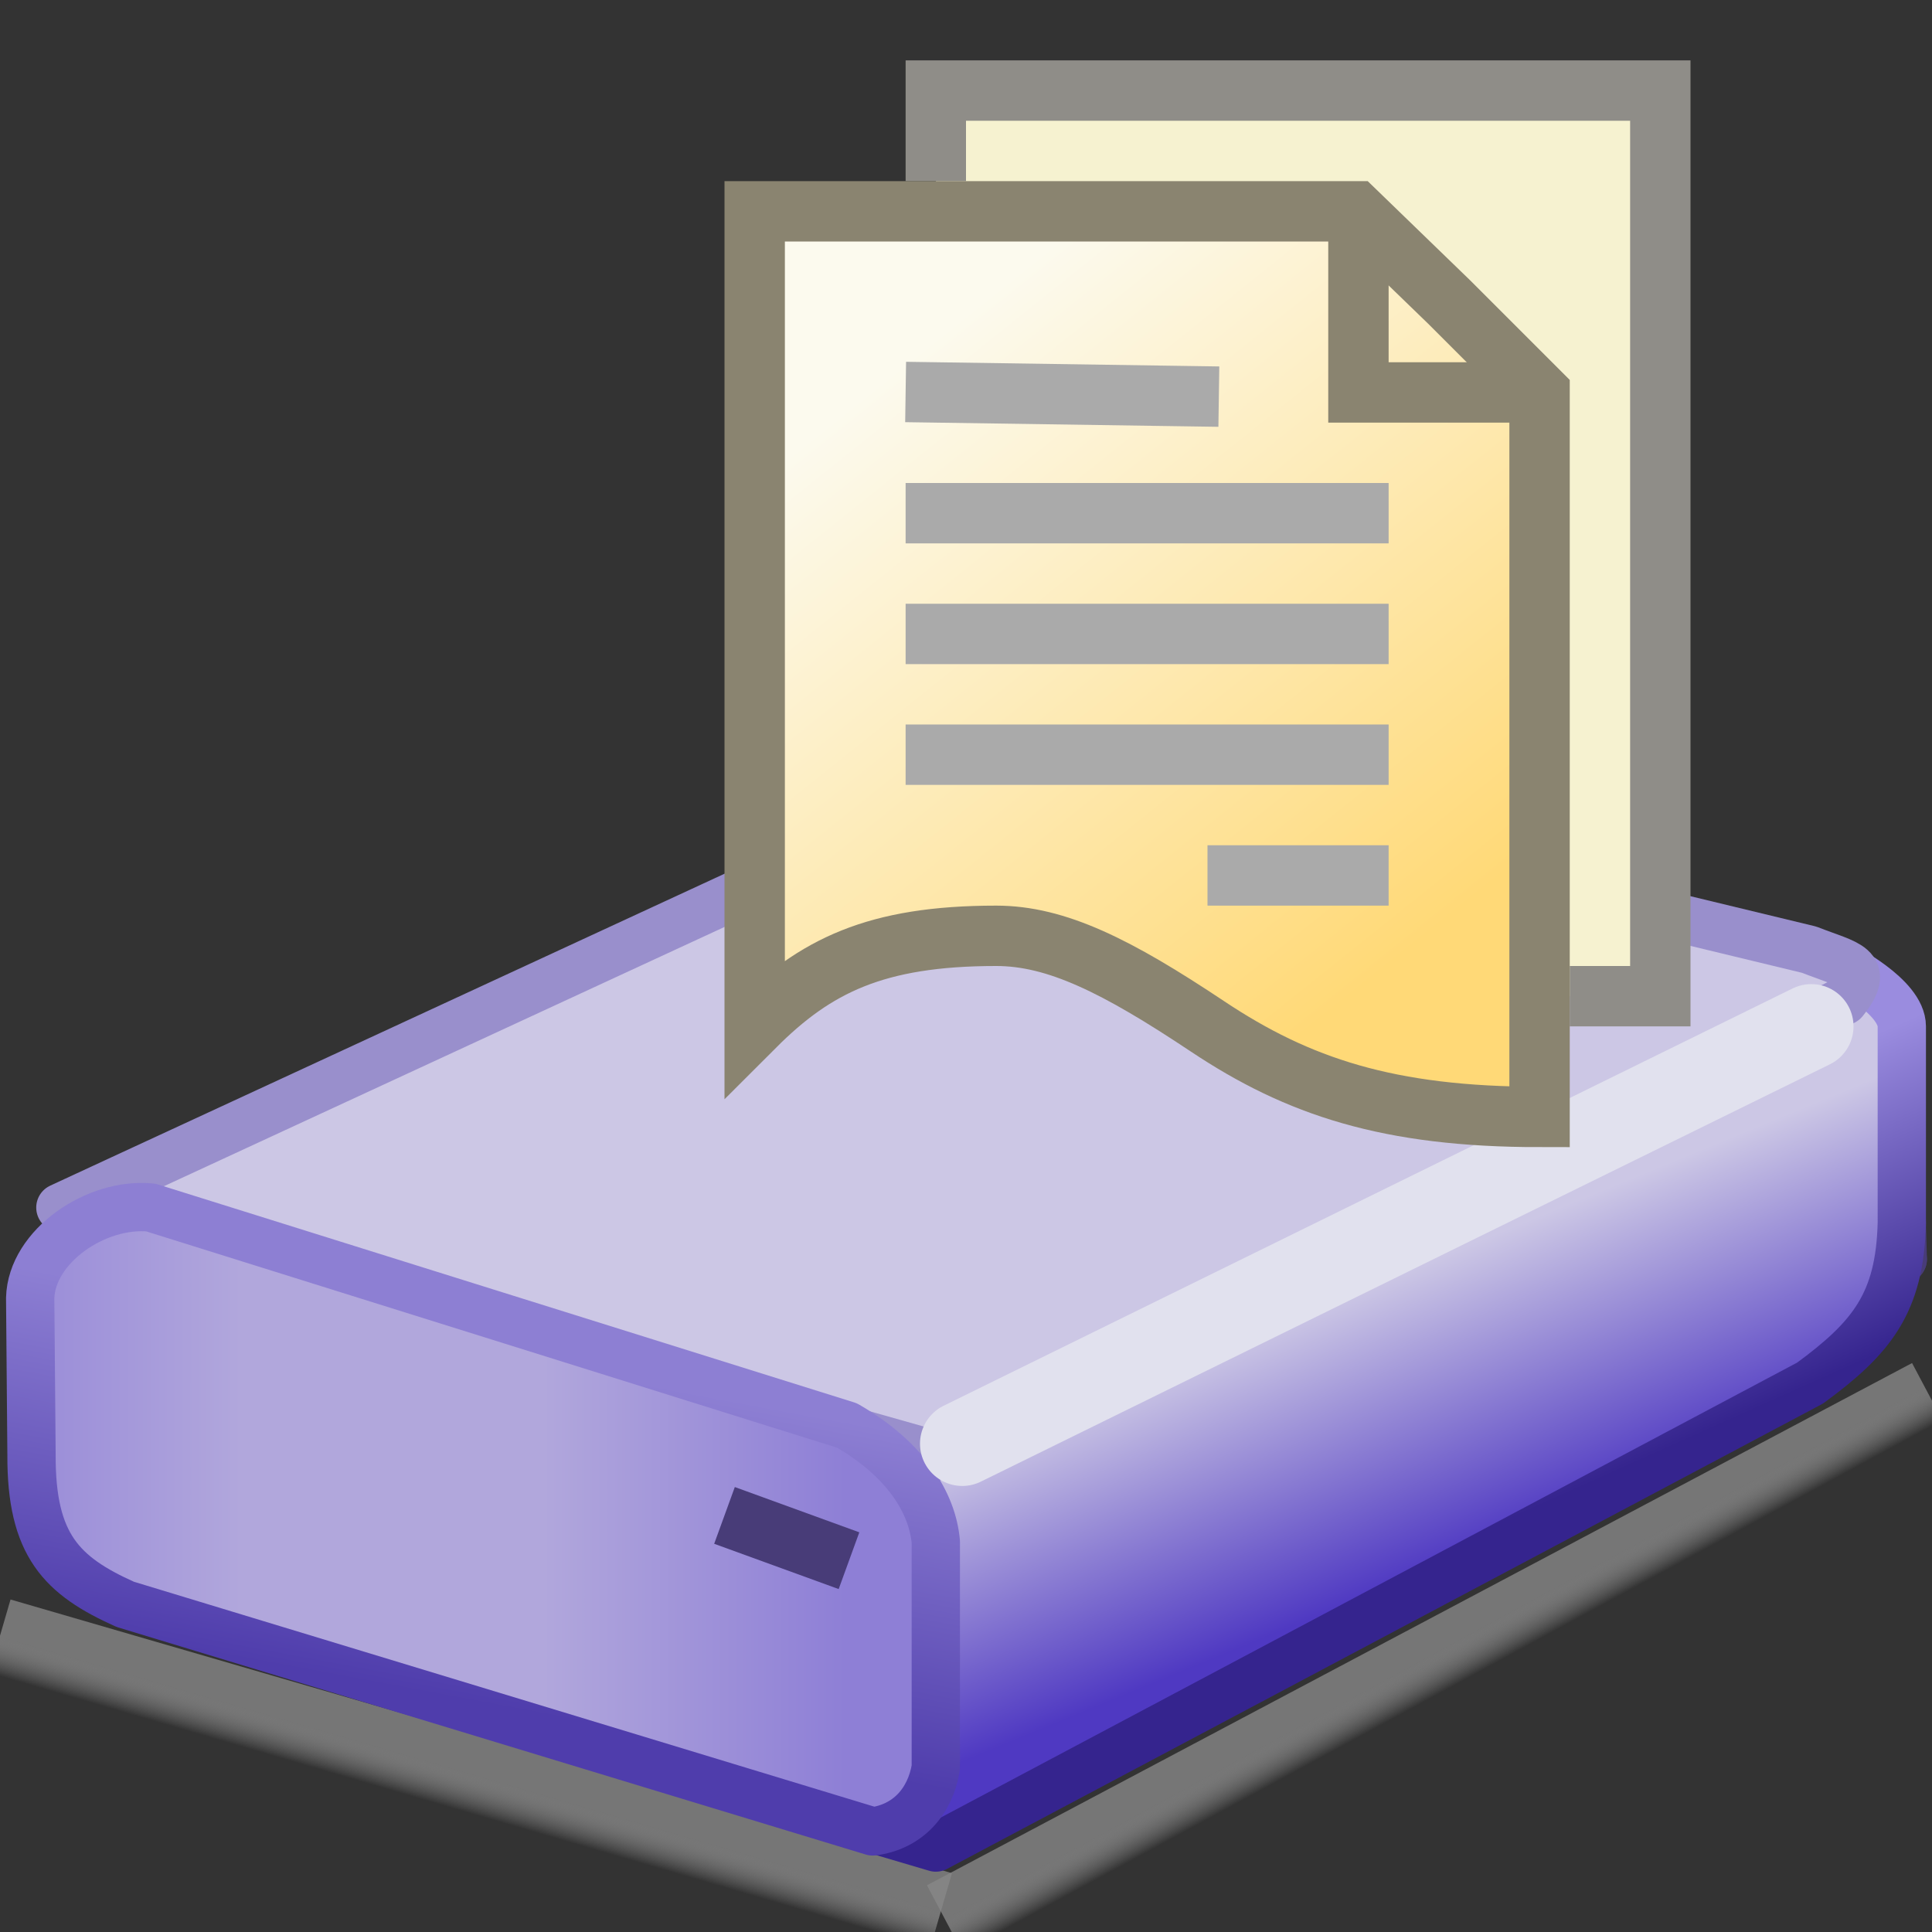 <?xml version="1.0" encoding="UTF-8" standalone="no"?>
<!-- Created with Inkscape (http://www.inkscape.org/) -->

<svg
   xmlns:osb="http://www.openswatchbook.org/uri/2009/osb"
   xmlns:dc="http://purl.org/dc/elements/1.1/"
   xmlns:cc="http://creativecommons.org/ns#"
   xmlns:rdf="http://www.w3.org/1999/02/22-rdf-syntax-ns#"
   xmlns:svg="http://www.w3.org/2000/svg"
   xmlns="http://www.w3.org/2000/svg"
   xmlns:xlink="http://www.w3.org/1999/xlink"
   xmlns:sodipodi="http://sodipodi.sourceforge.net/DTD/sodipodi-0.dtd"
   xmlns:inkscape="http://www.inkscape.org/namespaces/inkscape"
   width="32"
   height="32"
   id="svg3012"
   version="1.1"
   inkscape:version="0.48.5 r10040"
   sodipodi:docname="pref-datasource.svg"
   inkscape:export-filename="/Users/aecreations/Documents/Graphics/Inkscape/Clippings/Prefwindow/pref-datasource.png"
   inkscape:export-xdpi="90"
   inkscape:export-ydpi="90">
  <rect width="100%" height="100%" fill="#333333" stroke="none"/>
  <defs
     id="defs3014">
    <linearGradient
       id="linearGradient4252">
      <stop
         style="stop-color:#fcfaee;stop-opacity:1;"
         offset="0"
         id="stop4254" />
      <stop
         style="stop-color:#ffd977;stop-opacity:1;"
         offset="1"
         id="stop4256" />
    </linearGradient>
    <linearGradient
       id="linearGradient4035">
      <stop
         style="stop-color:#8d7fd3;stop-opacity:1;"
         offset="0"
         id="stop4037" />
      <stop
         style="stop-color:#4f3dac;stop-opacity:1;"
         offset="1"
         id="stop4039" />
    </linearGradient>
    <linearGradient
       id="linearGradient4029">
      <stop
         id="stop4031"
         offset="0"
         style="stop-color:#7b6db0;stop-opacity:1;" />
      <stop
         id="stop4033"
         offset="1"
         style="stop-color:#3c268f;stop-opacity:0.992;" />
    </linearGradient>
    <linearGradient
       id="linearGradient4015">
      <stop
         id="stop4017"
         offset="0"
         style="stop-color:#9a8cdf;stop-opacity:1;" />
      <stop
         id="stop4019"
         offset="1"
         style="stop-color:#35248e;stop-opacity:1;" />
    </linearGradient>
    <linearGradient
       id="linearGradient3999">
      <stop
         style="stop-color:#ccc7e5;stop-opacity:1;"
         offset="0"
         id="stop4001" />
      <stop
         style="stop-color:#4f39c2;stop-opacity:1;"
         offset="1"
         id="stop4003" />
    </linearGradient>
    <linearGradient
       id="linearGradient3987">
      <stop
         style="stop-color:#9d90d9;stop-opacity:1;"
         offset="0"
         id="stop3989" />
      <stop
         id="stop3997"
         offset="0.231"
         style="stop-color:#b1a7dc;stop-opacity:1;" />
      <stop
         id="stop3995"
         offset="0.615"
         style="stop-color:#b1a7dc;stop-opacity:1;" />
      <stop
         style="stop-color:#8e7fd6;stop-opacity:1;"
         offset="1"
         id="stop3991" />
    </linearGradient>
    <linearGradient
       id="linearGradient3965"
       osb:paint="gradient">
      <stop
         style="stop-color:#000000;stop-opacity:1;"
         offset="0"
         id="stop3967" />
      <stop
         style="stop-color:#000000;stop-opacity:0;"
         offset="1"
         id="stop3969" />
    </linearGradient>
    <inkscape:perspective
       sodipodi:type="inkscape:persp3d"
       inkscape:vp_x="174.4575 : 64.72285 : 1"
       inkscape:vp_y="989.5084 : -144.47532 : 0"
       inkscape:vp_z="38.970595 : -275.3378 : 1"
       inkscape:persp3d-origin="14.114837 : -31.770438 : 1"
       id="perspective3943" />
    <inkscape:perspective
       sodipodi:type="inkscape:persp3d"
       inkscape:vp_x="180.80358 : 37.368866 : 1"
       inkscape:vp_y="989.5084 : -144.47532 : 0"
       inkscape:vp_z="24.103477 : -264.50802 : 1"
       inkscape:persp3d-origin="-0.75228113 : -20.940656 : 1"
       id="perspective3899" />
    <inkscape:perspective
       sodipodi:type="inkscape:persp3d"
       inkscape:vp_x="183.80358 : 48.368866 : 1"
       inkscape:vp_y="989.5084 : -144.47532 : 0"
       inkscape:vp_z="27.103477 : -253.50802 : 1"
       inkscape:persp3d-origin="2.2477187 : -9.9406561 : 1"
       id="perspective3869" />
    <linearGradient
       id="linearGradient5329">
      <stop
         id="stop5331"
         offset="0"
         style="stop-color:#888888;stop-opacity:0.784;" />
      <stop
         id="stop5333"
         offset="1"
         style="stop-color:#eeeeee;stop-opacity:0;" />
    </linearGradient>
    <linearGradient
       osb:paint="gradient"
       id="linearGradient5347">
      <stop
         id="stop5349"
         offset="0"
         style="stop-color:#000000;stop-opacity:1;" />
      <stop
         id="stop5351"
         offset="1"
         style="stop-color:#000000;stop-opacity:0;" />
    </linearGradient>
    <linearGradient
       id="linearGradient5375">
      <stop
         id="stop5377"
         offset="0"
         style="stop-color:#e3e0e0;stop-opacity:1;" />
      <stop
         id="stop5379"
         offset="1"
         style="stop-color:#babdc6;stop-opacity:1;" />
    </linearGradient>
    <linearGradient
       id="linearGradient3769">
      <stop
         id="stop3771"
         offset="0"
         style="stop-color:#f5f5f5;stop-opacity:1;" />
      <stop
         id="stop3773"
         offset="1"
         style="stop-color:#e6e6e6;stop-opacity:1;" />
    </linearGradient>
    <linearGradient
       id="linearGradient3771">
      <stop
         id="stop3774"
         offset="0"
         style="stop-color:#f7f7f7;stop-opacity:1;" />
      <stop
         id="stop3776"
         offset="1"
         style="stop-color:#e6e6e6;stop-opacity:1;" />
    </linearGradient>
    <linearGradient
       inkscape:collect="always"
       xlink:href="#linearGradient5329"
       id="linearGradient3981"
       x1="8.5"
       y1="28.062"
       x2="8.346"
       y2="28.584"
       gradientUnits="userSpaceOnUse"
       spreadMethod="pad"
       gradientTransform="matrix(1.047,-0.036,0.036,1.17,8.606,163.425)" />
    <linearGradient
       inkscape:collect="always"
       xlink:href="#linearGradient5329"
       id="linearGradient3985"
       gradientUnits="userSpaceOnUse"
       gradientTransform="matrix(0.821,-0.816,0.834,0.803,3.878,177.874)"
       spreadMethod="pad"
       x1="8.5"
       y1="28.062"
       x2="8.346"
       y2="28.584" />
    <linearGradient
       inkscape:collect="always"
       xlink:href="#linearGradient3987"
       id="linearGradient3993"
       x1="10.5"
       y1="190.362"
       x2="23.5"
       y2="190.362"
       gradientUnits="userSpaceOnUse" />
    <linearGradient
       inkscape:collect="always"
       xlink:href="#linearGradient3999"
       id="linearGradient4005"
       x1="31.6"
       y1="186.8"
       x2="33.4"
       y2="191.175"
       gradientUnits="userSpaceOnUse" />
    <linearGradient
       inkscape:collect="always"
       xlink:href="#linearGradient4015"
       id="linearGradient4013"
       x1="32.662"
       y1="185.925"
       x2="34.65"
       y2="190.362"
       gradientUnits="userSpaceOnUse" />
    <linearGradient
       inkscape:collect="always"
       xlink:href="#linearGradient4035"
       id="linearGradient4027"
       x1="17.763"
       y1="187.718"
       x2="16.712"
       y2="193.343"
       gradientUnits="userSpaceOnUse" />
    <linearGradient
       inkscape:collect="always"
       xlink:href="#linearGradient4252"
       id="linearGradient51264"
       gradientUnits="userSpaceOnUse"
       x1="25"
       y1="171.362"
       x2="33"
       y2="181.362"
       gradientTransform="translate(0,1)" />
  </defs>
  <sodipodi:namedview
     id="base"
     pagecolor="#ffffff"
     bordercolor="#666666"
     borderopacity="1.0"
     inkscape:pageopacity="0.0"
     inkscape:pageshadow="2"
     inkscape:zoom="11.313708"
     inkscape:cx="13.82567"
     inkscape:cy="18.909831"
     inkscape:document-units="px"
     inkscape:current-layer="layer1"
     showgrid="true"
     fit-margin-top="0"
     fit-margin-left="0"
     fit-margin-right="0"
     fit-margin-bottom="0"
     inkscape:snap-to-guides="true"
     inkscape:snap-page="false"
     inkscape:snap-grids="true"
     inkscape:window-width="1280"
     inkscape:window-height="667"
     inkscape:window-x="0"
     inkscape:window-y="0"
     inkscape:window-maximized="1"
     showguides="true"
     inkscape:guide-bbox="true"
     inkscape:snap-nodes="true">
    <inkscape:grid
       type="xygrid"
       id="grid3020"
       empspacing="2"
       visible="true"
       enabled="true"
       snapvisiblegridlinesonly="true"
       originx="0px"
       originy="0px"
       spacingx="0.5px"
       spacingy="0.5px" />
  </sodipodi:namedview>
  <g
     inkscape:label="Layer 1"
     inkscape:groupmode="layer"
     id="layer1"
     transform="translate(-10,-166.362)">
    <path
       sodipodi:nodetypes="cc"
       inkscape:connector-curvature="0"
       id="path3983"
       d="m 25.705,198.251 16.316,-8.65"
       style="fill:none;stroke:url(#linearGradient3985);stroke-width:1.5;stroke-linecap:butt;stroke-linejoin:miter;stroke-miterlimit:4;stroke-opacity:1;stroke-dasharray:none" />
    <path
       style="fill:none;stroke:url(#linearGradient3981);stroke-width:1.5;stroke-linecap:butt;stroke-linejoin:miter;stroke-miterlimit:4;stroke-opacity:1;stroke-dasharray:none"
       d="m 9.965,193.575 15.593,4.533"
       id="path3963"
       inkscape:connector-curvature="0"
       sodipodi:nodetypes="cc" />
    <g
       id="g3929"
       style="fill:#ccc7e5;fill-opacity:1;fill-rule:nonzero;stroke:#483c78;stroke-width:0.8;stroke-linecap:butt;stroke-linejoin:round;stroke-miterlimit:4;stroke-opacity:1;stroke-dasharray:none"
       transform="translate(0.5,1.1)">
      <path
         d="M 28.753,180.787 10.5,186.763 l -0.111,3.672 18.611,-6.073 z"
         style="fill:#ccc7e5;fill-opacity:1;fill-rule:evenodd;stroke:#483c78;stroke-width:0.8;stroke-linecap:butt;stroke-linejoin:round;stroke-miterlimit:4;stroke-opacity:1;stroke-dasharray:none"
         id="path3947"
         inkscape:connector-curvature="0"
         sodipodi:nodetypes="ccccc" />
      <path
         d="m 40.918,182.563 -12.165,-1.776 0.247,3.575 12.016,1.754 z"
         style="fill:#ccc7e5;fill-opacity:1;fill-rule:evenodd;stroke:#483c78;stroke-width:0.8;stroke-linecap:butt;stroke-linejoin:round;stroke-miterlimit:4;stroke-opacity:1;stroke-dasharray:none"
         id="path3949"
         inkscape:connector-curvature="0" />
      <path
         d="m 41.016,186.117 -17.173,6.283 -13.455,-1.965 18.611,-6.073 z"
         style="fill:#ccc7e5;fill-opacity:1;fill-rule:evenodd;stroke:#483c78;stroke-width:0.8;stroke-linecap:butt;stroke-linejoin:round;stroke-miterlimit:4;stroke-opacity:1;stroke-dasharray:none"
         id="path3951"
         inkscape:connector-curvature="0" />
      <path
         d="m 40,181.263 -15,8.1 -0.894,0.504 -0.481,5.59 1.375,0.406 14.481,-7.693 c 1.022,-0.75 1.486,-1.325 1.519,-2.651 0,0 0,-2.256 0,-3.256 0,-0.5 -1,-1 -1,-1 z"
         style="fill:url(#linearGradient4005);fill-opacity:1;fill-rule:evenodd;stroke:url(#linearGradient4013);stroke-width:0.8;stroke-linecap:butt;stroke-linejoin:round;stroke-miterlimit:4;stroke-opacity:1;stroke-dasharray:none"
         id="path3953"
         inkscape:connector-curvature="0"
         sodipodi:nodetypes="ccccccccc" />
      <path
         d="M 40.04,181.842 25,189.362 10.5,185.263 11.527,184.787 26.5,177.862 l 12.966,3.13 c 0.639,0.252 1.034,0.271 0.574,0.85 z"
         style="fill:#ccc7e5;fill-opacity:1;fill-rule:evenodd;stroke:#998fcc;stroke-width:0.8;stroke-linecap:butt;stroke-linejoin:round;stroke-miterlimit:4;stroke-opacity:1;stroke-dasharray:none"
         id="path3957"
         inkscape:connector-curvature="0"
         sodipodi:nodetypes="ccccccc" />
      <path
         d="M 23.528,188.872 12,185.263 c -0.902,-0.093 -1.978,0.639 -2,1.5 l 0.022,2.595 c -0.007,1.498 0.5,2.005 1.552,2.477 l 12.381,3.761 c 0.575,-0.073 0.951,-0.487 1.045,-1.058 l 0,-3.738 c -0.057,-0.642 -0.492,-1.362 -1.472,-1.928 z"
         style="fill:url(#linearGradient3993);fill-opacity:1;fill-rule:evenodd;stroke:url(#linearGradient4027);stroke-width:0.8;stroke-linecap:butt;stroke-linejoin:round;stroke-miterlimit:4;stroke-opacity:1;stroke-dasharray:none;marker-start:none"
         id="path3955"
         inkscape:connector-curvature="0"
         sodipodi:nodetypes="ccccccccc" />
    </g>
    <path
       style="fill:none;stroke:#483c78;stroke-width:1px;stroke-linecap:butt;stroke-linejoin:miter;stroke-opacity:1"
       d="m 22,191.462 2.062,0.75"
       id="path4041"
       inkscape:connector-curvature="0" />
    <path
       style="fill:none;stroke:#e1e1ee;stroke-width:1.4;stroke-linecap:round;stroke-linejoin:miter;stroke-miterlimit:4;stroke-opacity:1;stroke-dasharray:none"
       d="M 25.938,190.274 40,183.362"
       id="path4043"
       inkscape:connector-curvature="0"
       sodipodi:nodetypes="cc" />
    <path
       style="fill:#f6f2d0;fill-opacity:1;stroke:#8f8d88;stroke-width:1px;stroke-linecap:butt;stroke-linejoin:miter;stroke-opacity:1"
       d="m 25.5,169.362 0,-1.5 12,0 0,15 -1.5,0"
       id="path4226"
       inkscape:connector-curvature="0"
       sodipodi:nodetypes="ccccc" />
    <path
       style="fill:url(#linearGradient51264);fill-opacity:1;stroke:#8a8470;stroke-width:1px;stroke-linecap:butt;stroke-linejoin:miter;stroke-opacity:1"
       d="m 22.5,169.862 9.951,0 1.549,1.5 1.5,1.5 0,12 c -2.5,0 -4,-0.5 -5.5,-1.5 -1.5,-1 -2.5,-1.5 -3.5,-1.5 -2,0 -3,0.5 -4,1.5 z"
       id="path4224"
       inkscape:connector-curvature="0"
       sodipodi:nodetypes="cccccsccc" />
    <path
       style="fill:none;stroke:#aaaaaa;stroke-width:1px;stroke-linecap:square;stroke-linejoin:miter;stroke-opacity:1"
       d="m 25.5,172.862 4.188,0.062"
       id="path4228"
       inkscape:connector-curvature="0"
       sodipodi:nodetypes="cc" />
    <path
       inkscape:connector-curvature="0"
       id="path4230"
       d="m 25.5,176.862 7,0"
       style="fill:none;stroke:#aaaaaa;stroke-width:1px;stroke-linecap:square;stroke-linejoin:miter;stroke-opacity:1"
       sodipodi:nodetypes="cc" />
    <path
       style="fill:none;stroke:#aaaaaa;stroke-width:1px;stroke-linecap:square;stroke-linejoin:miter;stroke-opacity:1"
       d="m 25.5,174.862 7,0"
       id="path4232"
       inkscape:connector-curvature="0"
       sodipodi:nodetypes="cc" />
    <path
       style="fill:none;stroke:#aaaaaa;stroke-width:1px;stroke-linecap:square;stroke-linejoin:miter;stroke-opacity:1"
       d="m 25.5,178.862 7,0"
       id="path4234"
       inkscape:connector-curvature="0"
       sodipodi:nodetypes="cc" />
    <path
       sodipodi:nodetypes="cc"
       inkscape:connector-curvature="0"
       id="path4250"
       d="m 30.5,180.862 2,0"
       style="fill:none;stroke:#aaaaaa;stroke-width:1px;stroke-linecap:square;stroke-linejoin:miter;stroke-opacity:1" />
    <path
       style="fill:none;stroke:#8a8470;stroke-width:1px;stroke-linecap:butt;stroke-linejoin:miter;stroke-opacity:1"
       d="m 22.5,3.5 0,3 3,0"
       id="path3050"
       inkscape:connector-curvature="0"
       transform="translate(10,166.362)" />
  </g>
</svg>
